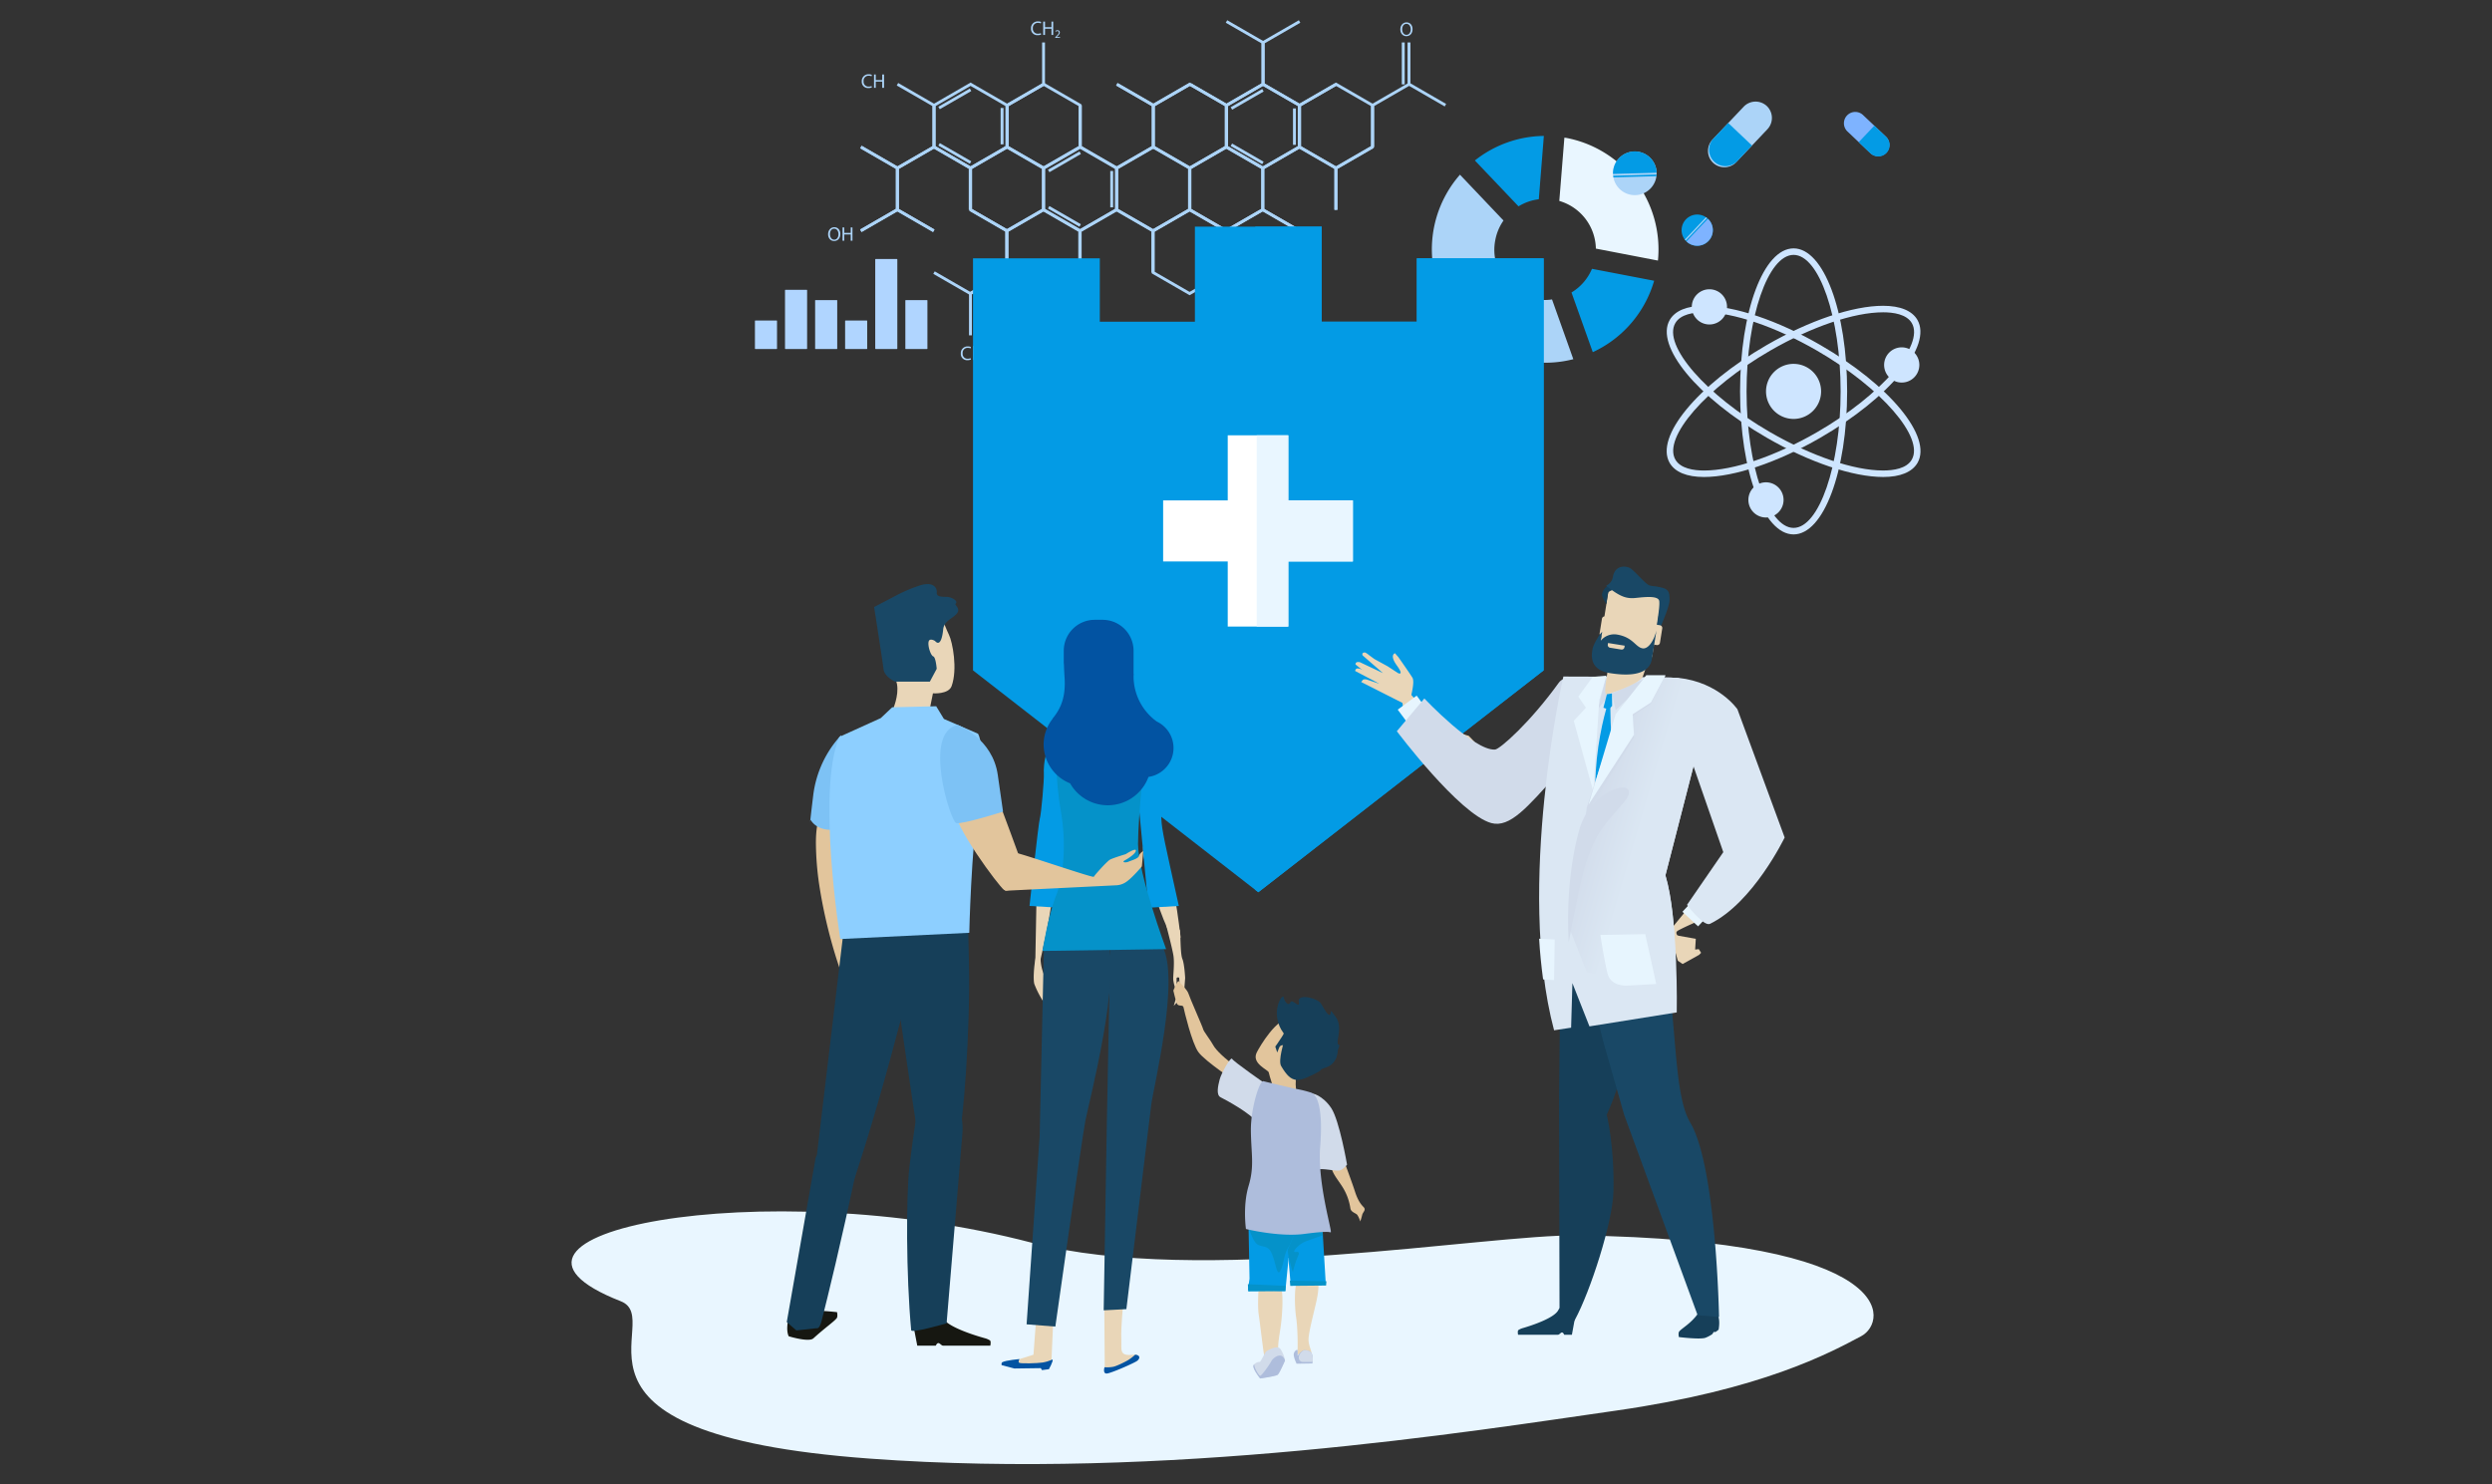 <svg id="Layer_1" data-name="Layer 1" xmlns="http://www.w3.org/2000/svg" viewBox="0 0 1363 812"><rect x="0" y="0" width="1363" height="812" fill="#333333" stroke="none"/><defs><linearGradient id="linear-gradient" x1="8011.85" y1="444.2" x2="8041.22" y2="452.8" gradientTransform="translate(-7143.63)" gradientUnits="userSpaceOnUse"><stop offset="0" stop-color="#d1dbea"/><stop offset="1" stop-color="#dbe7f3"/></linearGradient><style>.cls-1{fill:#e9f6ff}.cls-2{fill:#cee5ff}.cls-3{fill:#039be5}.cls-4{fill:#acd4f8}.cls-5{fill:#e2c59c}.cls-6{fill:#7dc2f5}.cls-8{fill:#e9d6b8}.cls-9{fill:#163f59}.cls-11{fill:#194866}.cls-12{fill:#e7f5fe}.cls-13{fill:#d1dbea}.cls-14{fill:#dbe7f3}.cls-16{fill:#0253a2}.cls-17{fill:#0592c9}.cls-18{fill:#b0d5ff}.cls-19{fill:#7eb3ff}.cls-20{fill:#aebddc}</style></defs><path class="cls-1" d="M863.08 675.82c-50.16-.71-207.49 27.92-298.73 4-147.86-38.73-318.82-4.83-224.84 32 26.27 10.29-49.06 72.49 136.11 86.09 162.54 11.93 328-14.76 408.17-26.24s117-31.62 134.15-40.71c15.06-7.96 20.44-52.62-154.86-55.14z"/><path class="cls-2" d="M981 292.34c-16.41 0-29.27-34.37-29.27-78.23s12.86-78.24 29.27-78.24 29.29 34.37 29.29 78.24-12.88 78.23-29.29 78.23zm0-152.91c-13.94 0-25.72 34.2-25.72 74.68s11.78 74.67 25.72 74.67 25.73-34.2 25.73-74.67-11.79-74.68-25.73-74.68z"/><path class="cls-2" d="M1030 260.93c-16.55 0-40.33-8-63.62-21.46-38-21.94-61.31-50.26-53.11-64.48 2.92-5 9.41-7.71 18.78-7.71 16.55 0 40.33 8 63.62 21.47 38 21.93 61.31 50.26 53.11 64.48-2.95 5.03-9.44 7.7-18.78 7.7zm-98-90.09c-5.6 0-12.86 1-15.69 5.93-7 12.07 16.75 39.37 51.8 59.61 22.77 13.15 45.89 21 61.84 21 5.6 0 12.86-1 15.69-5.94 7-12.07-16.75-39.37-51.8-59.61-22.75-13.14-45.84-20.99-61.84-20.99z"/><path class="cls-2" d="M932 260.93c-9.37 0-15.86-2.67-18.78-7.7-8.2-14.22 15.13-42.55 53.11-64.48 23.29-13.44 47.07-21.47 63.62-21.47 9.37 0 15.86 2.67 18.78 7.71 8.21 14.22-15.12 42.54-53.11 64.48-23.26 13.43-47.05 21.46-63.62 21.46zm98-90.09c-16 0-39.07 7.85-61.84 21-35 20.24-58.77 47.54-51.8 59.61 2.83 4.9 10.09 5.94 15.69 5.94 16 0 39.07-7.85 61.84-21 35.05-20.24 58.77-47.54 51.8-59.61-2.86-4.91-10.12-5.94-15.69-5.94z"/><path class="cls-2" d="M996.05 214.11A15.06 15.06 0 11981 199.05a15.05 15.05 0 0115.05 15.06z"/><path class="cls-2" d="M982.32 211.89a6.2 6.2 0 11-6.19-6.19 6.19 6.19 0 016.19 6.19zm-37.73-44.01a9.63 9.63 0 11-9.62-9.64 9.62 9.62 0 019.62 9.64z"/><path class="cls-2" d="M935.82 166.46a4 4 0 11-4-4 4 4 0 014 4zm113.96 33.18a9.63 9.63 0 11-9.63-9.63 9.63 9.63 0 019.63 9.63z"/><path class="cls-2" d="M1041 198.22a4 4 0 11-4-4 4 4 0 014 4zm-65.48 75.25a9.62 9.62 0 11-9.61-9.62 9.62 9.62 0 019.61 9.62z"/><path class="cls-2" d="M966.75 272.06a4 4 0 11-4-4 4 4 0 014 4z"/><path class="cls-3" d="M841.65 109a27.58 27.58 0 00-11.1 3.88l-23.87-25.09a61.71 61.71 0 0137.73-13.43z"/><path class="cls-1" d="M872.86 136a27.71 27.71 0 00-20-26.08l2.78-34.62c.38.07.78.09 1.17.16a62.08 62.08 0 0150 67.08z"/><path class="cls-3" d="M859.53 160a27.66 27.66 0 0011.2-12.95l34 6.53a61.88 61.88 0 01-33.56 39.06z"/><path class="cls-4" d="M822.34 120.64a27.35 27.35 0 00-4.46 10.55 27.44 27.44 0 0031 32.61l11.65 32.69a62 62 0 01-62-100.93zm-52.48-97.42h1.58v22.93h-1.58zm-3.15 0h1.58v22.93h-1.58zM551.29 58.3l-.78-1.36 19.46-11.24V23.22h1.58v23.39L551.29 58.3zm79.57.23L610.6 46.84l.79-1.37 19.47 11.24 19.47-11.24.78 1.37-20.25 11.69z"/><path class="cls-4" d="M670.84 58.53l-20.26-11.69.79-1.37 19.47 11.24 19.07-11.01V23.67l-19.47-11.24.79-1.36 20.26 11.69v23.85l-20.65 11.92z"/><path class="cls-4" d="M710.81 58.53l-20.65-11.92V22.76l20.26-11.69.79 1.36-19.47 11.24V45.7l19.07 11.01 19.47-11.24.79 1.37-20.26 11.69zM490.87 92.85l-20.26-11.69.79-1.37 19.47 11.24 19.07-11.01V58l-19.47-11.24.79-1.37 20.26 11.7v23.84l-20.65 11.92z"/><path class="cls-4" d="M530.85 92.85L510.2 80.93V57.09l20.65-11.93 20.65 11.93v23.84zM511.78 80l19.07 11 19.07-11V58l-19.07-11-19.07 11z"/><path class="cls-4" transform="rotate(-29.99 522.237 54.078)" d="M512.28 53.3h19.9v1.58h-19.9z"/><path class="cls-4" transform="rotate(-60 522.244 83.926)" d="M521.44 73.98h1.58v19.9h-1.58z"/><path class="cls-4" d="M547.29 59.06h1.58v19.9h-1.58z"/><path class="cls-4" transform="rotate(-30.04 582.19 88.537)" d="M572.25 87.75h19.9v1.58h-19.9z"/><path class="cls-4" transform="rotate(-60 582.168 118.396)" d="M581.41 108.44h1.58v19.9h-1.58z"/><path class="cls-4" d="M607.26 93.52h1.58v19.9h-1.58z"/><path class="cls-4" transform="rotate(-30 682.14 54.339)" d="M672.19 53.56h19.9v1.58h-19.9z"/><path class="cls-4" transform="rotate(-60 682.117 84.199)" d="M681.35 74.24h1.58v19.9h-1.58z"/><path class="cls-4" d="M707.2 59.32h1.58v19.9h-1.58zM570.83 92.85l-20.66-11.92V57.09l20.66-11.93 20.65 11.93v23.84zM551.75 80l19.08 11 19.07-11V58l-19.07-11-19.08 11z"/><path class="cls-4" d="M610.8 92.85l-20.65-11.92V57.54h1.58v22.48l19.07 11.01 19.08-11.01V58l-19.47-11.24.79-1.37 20.26 11.7v23.84L610.8 92.85z"/><path class="cls-4" d="M650.78 92.85l-20.65-11.92V57.09l20.65-11.93 20.65 11.93v23.84zM631.71 80l19.07 11 19.07-11V58l-19.07-11-19.07 11z"/><path class="cls-4" d="M690.76 92.85l-20.65-11.92V57.09l20.65-11.93 20.65 11.93v23.84zM671.69 80l19.07 11 19.07-11V58l-19.07-11-19.07 11z"/><path class="cls-4" d="M730.74 92.85l-20.65-11.92V57.09l20.65-11.93 20.65 11.93v23.84zM711.66 80l19.08 11 19.07-11V58l-19.07-11-19.08 11z"/><path class="cls-4" d="M751.64 80.47h-1.58V57.09l20.66-11.93 20.25 11.7-.79 1.37-19.46-11.25L751.64 58v22.47zm-280.43 46.48l-.79-1.37 19.47-11.24V92.32l-19.47-11.24.79-1.37 20.26 11.7v23.84l-20.26 11.7z"/><path class="cls-4" d="M510.4 126.95l-20.26-11.7V91.41l20.65-11.92 20.65 11.92v23.39h-1.57V92.32l-19.08-11.01-19.07 11.01v22.02l19.47 11.24-.79 1.37z"/><path class="cls-4" d="M550.77 127.18l-20.65-11.93V91.41l20.65-11.92 20.65 11.92v23.84zm-19.07-12.84l19.07 11 19.07-11v-22l-19.07-11-19.07 11z"/><path class="cls-4" d="M590.75 127.18l-20.65-11.93V91.41l20.65-11.92 20.65 11.92v23.84zm-19.07-12.84l19.07 11 19.07-11v-22l-19.07-11-19.07 11z"/><path class="cls-4" d="M630.73 127.18l-20.65-11.93V91.41l20.65-11.92 20.65 11.92v23.84zm-19.08-12.84l19.08 11 19.07-11v-22l-19.07-11-19.08 11z"/><path class="cls-4" d="M670.7 127.18l-20.65-11.93V91.41l20.65-11.92 20.65 11.92v23.84zm-19.07-12.84l19.07 11 19.08-11v-22l-19.08-11-19.07 11z"/><path class="cls-4" d="M710.29 126.95l-20.26-11.7V91.41l20.65-11.92 20.65 11.92v23.39h-1.57V92.32l-19.08-11.01-19.07 11.01v22.02l19.47 11.24-.79 1.37z"/><path class="cls-4" d="M731.59 114.8h-1.58V91.41l20.25-11.7.79 1.37-19.46 11.24v22.48zm-221.38 12.07l-19.47-11.24-19.47 11.24-.79-1.37 20.26-11.69L511 125.5l-.79 1.37zm20.51 34.63l-20.26-11.69.79-1.37 19.47 11.24 19.07-11.01v-22.03l-19.47-11.23.79-1.37 20.26 11.69v23.85l-20.65 11.92z"/><path class="cls-4" d="M570.7 161.5L550 149.58v-23.85l20.66-11.92 20.65 11.92v23.85zm-19.08-12.83l19.08 11 19.07-11v-22l-19.07-11-19.08 11z"/><path class="cls-4" d="M631.32 149.12h-1.58v-22.48l-19.07-11.01-19.07 11.01v22.48h-1.58v-23.39l20.65-11.92 20.65 11.92v23.39z"/><path class="cls-4" d="M650.65 161.5L630 149.58v-23.85l20.65-11.92 20.65 11.92v23.85zm-19.07-12.83l19.07 11 19.07-11v-22l-19.07-11-19.07 11z"/><path class="cls-4" d="M711.28 149.12h-1.58v-22.48l-19.07-11.01-19.08 11.01v22.48h-1.57v-23.39l20.65-11.92 20.65 11.92v23.39zm-179.71 34.33h-1.58v-23.39l20.65-11.93 20.25 11.7-.78 1.36-19.47-11.23-19.07 11.01v22.48zM476.88 47.82a4.57 4.57 0 01-1.93.35 3.41 3.41 0 01-3.61-3.7 3.63 3.63 0 013.81-3.83 3.94 3.94 0 011.74.32l-.23.77a3.5 3.5 0 00-1.47-.3 2.71 2.71 0 00-2.85 3 2.66 2.66 0 002.8 2.94 3.67 3.67 0 001.54-.31zm2.12-7.06v3.05h3.53v-3.05h1v7.3h-1v-3.42H479v3.42h-.95v-7.3zm90.46-21.87a4.57 4.57 0 01-1.93.35 3.41 3.41 0 01-3.61-3.7 3.63 3.63 0 013.82-3.83 3.92 3.92 0 011.73.32l-.23.77a3.43 3.43 0 00-1.47-.3 2.71 2.71 0 00-2.85 3 2.66 2.66 0 002.81 2.94 3.62 3.62 0 001.53-.31zm2.12-7.06v3.05h3.53v-3.05h.95v7.3h-.95v-3.42h-3.53v3.42h-1v-7.3zm5.57 8.88v-.34l.44-.43c1-1 1.52-1.52 1.52-2.14a.73.73 0 00-.81-.8 1.39 1.39 0 00-.87.35l-.18-.39a1.76 1.76 0 011.16-.42 1.15 1.15 0 011.26 1.19c0 .76-.55 1.37-1.41 2.2l-.33.3h1.84v.46zm-46.09 175.98a4.74 4.74 0 01-1.93.35 3.42 3.42 0 01-3.61-3.7 3.63 3.63 0 013.82-3.83 3.92 3.92 0 011.73.32l-.23.77a3.43 3.43 0 00-1.47-.3 2.71 2.71 0 00-2.85 3 2.66 2.66 0 002.81 2.94 3.62 3.62 0 001.53-.31zm1.14-7.46h1v7.7h-1zm240.39-173.3c0 2.51-1.52 3.85-3.39 3.85s-3.28-1.5-3.28-3.71 1.44-3.83 3.39-3.83 3.28 1.52 3.28 3.69zm-5.66.12c0 1.56.84 3 2.33 3s2.34-1.38 2.34-3c0-1.46-.76-3-2.33-3s-2.34 1.4-2.34 3zM459.61 128c0 2.51-1.53 3.84-3.4 3.84s-3.28-1.49-3.28-3.7 1.44-3.84 3.39-3.84 3.29 1.51 3.29 3.7zm-5.67.11c0 1.56.84 3 2.33 3s2.34-1.37 2.34-3c0-1.45-.76-3-2.33-3s-2.34 1.38-2.34 2.98zm7.82-3.71v3h3.54v-3h.95v7.3h-.95v-3.42h-3.54v3.42h-.94v-7.3z"/><path class="cls-3" d="M601.54 141.3h-69.36v225.42l156.05 121.36 156.06-121.36V141.3h-69.35v34.68h-52.02v-52.02h-69.37v52.02h-52.01V141.3z"/><path class="cls-3" d="M774.94 175.98h-52.02v-52.02h-36.37v362.82l1.68 1.3 156.06-121.36V141.3h-69.35v34.68z"/><path class="cls-5" d="M466.45 449.2L460 532a273.19 273.19 0 01-11.89-47.75 162.73 162.73 0 01-1.85-23.09c-.01-33.27 19.36-15.07 20.19-11.96z"/><path class="cls-6" d="M460 402.21a59 59 0 00-15.18 32.65c-2.46 20.25-1.45 13.55-1.45 13.55s3.61 8 17.35 4.77-.72-50.97-.72-50.97z"/><path d="M457.6 721.15c.76-.93.21-3.36.21-3.36s-13.34-1.49-17.63-.47a21.71 21.71 0 00-4.77 2.24c-.3.17-.83 1.19-1.12 1.36-.54.32-.82-.22-1.27.07a15.31 15.31 0 00-2 1.41c-1.17 6.12.38 8.59.38 8.59s11 3.41 13.48 1.14c6.33-5.75 11.05-8.96 12.72-10.98zm42.19 5.04l1.91 9.94h10.13s.56-1.41 1.41-1.41 1.66 1.41 2.64 1.41h25.77s.46-2.09-.1-2.81a9.82 9.82 0 00-3.11-1.33c-5.23-1.47-20.21-6.06-22.81-11.06-3.18-6.09-15.84 5.26-15.84 5.26z" fill="#161711"/><path class="cls-8" d="M507.84 391.28l2.43-12s8.55.65 10.21-3.95c3.36-9.24.55-24-1.47-28.13-5.77-11.77-8.21-32.39-35.17-16-10.26 6.24 5.58 36.48 6.76 43s-2.33 14.08-2.33 14.08l6.31 4.74z"/><path class="cls-9" d="M476 583.46s4 1.73-7.67 56.92c-8.39 39.74-15.55 68.82-18.9 82-1.3 5.11-2.75 4.19-2.75 4.19l-11.09 1.23-5.27-4.57 15.83-90.06z"/><path class="cls-9" d="M501.89 521.65s-25.37 105.09-45.29 152.2c-11.68 27.59-11.78-25.38-11.78-25.38L463 495.87l53-2.57s-6.08 1.86-14.11 28.35z"/><path class="cls-9" d="M483.41 493.6s19.18 136.06 21.2 142.2c6.82 20.77 17.33-6.46 19.74-13.38s6.42-58.18 5.62-95.58l-.8-37.39z"/><path class="cls-9" d="M502.68 601.77s-2.9 16.22-5.31 37c-1.77 15.22-1.82 58.7 1 88.91.17 1.84 19.37-3.78 19.37-3.78s7-84.54 8.62-103.46-11.64-32.19-23.68-18.67z"/><path d="M459.08 403.1l22.65-10.27 6.25-5.91 24.07-.58 4.22 6.94 18.66 8.09s4.61 7.24.6 34.11c-4.43 29.78-5.38 74.79-5.38 74.79l-70.56 3.41s-13.05-81.2-.51-110.58z" fill="#8dcfff"/><path class="cls-11" d="M511.4 350.62s-3-1.88-3.51.46 1.17 7.51 2.57 8 1.87 6.79 1.87 6.79l-3.74 7h-19s-5.86-2.58-6.34-6.8-5.15-34-5.15-34l13.36-7a87.25 87.25 0 0112-4.93c7.55-2.16 9.14 1.87 8.9 4s2.12 2.35 5.16 2.35 6.8 2.34 5.16 3.75c-.68.58 2.35 2.43 1.15 4.67-1.72 3.2-7.47 4.24-7.95 9.4-.23 2.32-1.2 10.05-4.48 6.31z"/><path class="cls-8" d="M920.31 527.36l9.03-5.03 1.07-1.12-1.26-2.01-1.99.24.36-5.88-9.46-1.68-4.85-2.27 4.48 15.95"/><path class="cls-8" d="M946.05 469.15l-32.66 39.75s1.18 5.79 3.8 2.72c.32-.37-1.26-1.54.73-2.63 8-4.38 26.86-11.12 33.85-17.86a116 116 0 0015.69-19.29zm-142.8-66.67s-15.1-2.9-33.64-25c-6.27-7.47-3.19.63-2.14 10s18.08 24.37 37.2 29.57-1.42-14.57-1.42-14.57z"/><path class="cls-8" d="M771.1 383.28s3-10 1.43-12.56-7.72-11.28-7.72-11.28l-1.81-2.09s-3.22.84 1 6.68.72 4.21.72 4.21l-5.71-3.73-7.31-4-3-2.21s-1.63-1.39-2.28-1.37c-1.89.07-1.14 1.59-1.14 1.59l11.13 9.69-12.52-5.93s-1.72-.48-2.26.34 0 1.05 0 1.05L754.32 374l-6.78-2.28s-1.69-.41-2.26.35a12.57 12.57 0 01-.8 1l25 12.67z"/><path class="cls-12" transform="rotate(-36.57 772.65 388.587)" d="M766.32 383.42h12.89v10.38h-12.89z"/><path class="cls-12" transform="rotate(-47.04 928.785 498.12)" d="M922.45 492.29h12.89v11.7h-12.89z"/><path class="cls-8" d="M754.64 370.22l-9-3.62a7.47 7.47 0 00-3.12-.94 1.35 1.35 0 00-1.29 1.41l13.12 6.9z"/><path class="cls-9" d="M918.41 728.42c-.61.82-.15 3-.15 3s10.83 1.37 14.31.47a17.59 17.59 0 003.87-2c.25-.16.67-1.07.9-1.22.44-.28.67.2 1-.06a11.59 11.59 0 001.65-1.25c.93-5.44-.34-7.64-.34-7.64s-9.23-3.4-11-1.06c-3.96 5.52-8.89 7.96-10.24 9.76zm-57.05-7.07l-1.61 8.81h-4.22s-.48-1.25-1.2-1.25-1.4 1.25-2.23 1.25h-21.79s-.38-1.86.09-2.5a8.53 8.53 0 012.63-1.18c4.43-1.3 17.09-5.38 19.29-9.81 2.68-5.39 9.04 4.68 9.04 4.68z"/><path class="cls-13" d="M878.46 384s1.64 7.88-27 39.73c-16 17.8-25.62 29.28-35.82 26.51C798.14 445.43 764 400 764 400l15.05-17.91s27.16 28.79 38.68 27.94c2.69-.2 19.34-15 34.78-36.46 6.57-9.01 24.01 8.22 25.95 10.43z"/><path class="cls-9" d="M853 721.39s4.88 7.06 8.47.45c8.26-15.24 20.56-52.9 21-70 .6-24.56-3.57-41.66-3.57-41.66l-26.19-8.54z"/><path class="cls-9" d="M853.9 489l-1.19 112.6 23.81 13.14a162.28 162.28 0 0016.07-61.17c.75-14.56 1.13-47.22-7-58.33-11.05-15.05-31.69-6.24-31.69-6.24z"/><path class="cls-11" d="M862.59 489l3.89 39 10.58 42.29 11.26 39.51 40.21 109.7 11.7.94s-1.47-82.33-15.75-106.35c-7.56-12.7-7.55-40.9-11-71.27-.63-5.47 2.46-17.82 2-22.81a81.34 81.34 0 00-12.11-34.42z"/><path class="cls-14" d="M850 563.61l9.32-1.43.71-24.36 9.32 23.64 47.75-7.64s1-50.62-6.21-75l16.21-63s14.29-44.6-13.09-45.17-58.92-.56-58.92-.56S829 484.58 850 563.61z"/><path class="cls-3" d="M880.81 380.51s-16.81 44.79-2.45 88.81c1.13 3.47 5.79 5.3 5.79 5.3l5-6.06s-9.15-51.04-8.34-88.05z"/><path class="cls-13" d="M881.66 379.34l2.04 9.14 15.68-14.85v-2.29l-17.72 8zm-3.36-8.67l-4.3 17.2 5.73-7.17-1.43-10.03z"/><path class="cls-14" d="M924.62 414.5l17.94 51.66L922.71 495s9.12 12 12.54 10.39c23.64-11.47 40.87-47.25 40.87-47.25L950.29 388s-10-14.73-32.24-17.18c-16.12-1.82 5.28 39.39 6.57 43.68z"/><path class="cls-8" d="M901.32 360.29a58.57 58.57 0 01-2.78 9.79c-1.79 4-17.26 9.14-19.64 9.71s.6-12 .6-14.86c0-2.18 1.4-1.5-.29-4.64z"/><path class="cls-8" d="M874.88 353.92a4.49 4.49 0 003.71 5.15l20 3.2a4.48 4.48 0 005.14-3.72l4.71-29.55a4.5 4.5 0 00-3.72-5.15l-20-3.19a4.48 4.48 0 00-5.14 3.72z"/><path class="cls-9" d="M878.61 330.45s-2.22-3.29-2.43-5.13a6.7 6.7 0 013.72-5.09c2.43-.93 3.89 1.76 3.89 1.76s-3.86 1.4-4.16 2.11-1.02 6.35-1.02 6.35z"/><path class="cls-11" d="M908.35 342.61s4.83-10.88 4.81-14.29 0-5.79-4-6.81c-6-1.53-6.28-.25-8.94-2.58s-7.26-7.62-9-8.36c-2.93-1.23-7.86-1-9 4.73a6.43 6.43 0 01-3.6 5c.15.55 1.19 1.22 3 2.49 5.1 3.67 8.33 4.76 12.76 4.33s12.73-1.57 13.15 1.73-1.49 12.84-1.25 13.64 1.23.56 2.07.12z"/><path class="cls-8" d="M900.63 350.48a1.5 1.5 0 001.25 1.71l4.31.69a1.51 1.51 0 001.72-1.24l1.26-7.88a1.5 1.5 0 00-1.24-1.72l-4.31-.69a1.49 1.49 0 00-1.71 1.24zm-25.7-4.14a1.48 1.48 0 001.23 1.72l4.31.69a1.49 1.49 0 001.72-1.24l1.26-7.88a1.5 1.5 0 00-1.24-1.72l-4.31-.69a1.5 1.5 0 00-1.71 1.25z"/><path class="cls-11" d="M906 344.9s-1.87 11.63-2.49 15.51c-.56 3.51-3.2 11-23 7.8-11.73-1.87-9.92-10.43-9.46-13.26.34-2.16 3.82-8.23 5.26-9.27l-.77 4.81a9.47 9.47 0 018.76-3.39c9 1.44 10.2 7 14.18 7.58 3.07.41 6.15-4.19 7.52-9.78z"/><path class="cls-8" d="M886.78 355.33l-6.16-1a1.5 1.5 0 01-1.24-1.72l.14-.86 9.11 1.46-.14.86a1.5 1.5 0 01-1.71 1.26z"/><path class="cls-12" d="M878.66 369.6l-3.94 13.25-3.23 50.14-10.74-38.68 6.69-7.16-4.18-6.09 7.88-10.75 7.52-.71z"/><path d="M858.6 508.21l9.31 23.64 48 8.6s2.15-37.25-5-61.61l16.21-63s14.29-44.6-13.09-45.17c-3.85-.08-7.79-.14-11.71-.2-5.54-.08-15 16.32-17.19 21-2.39 5-17.2 50.14-17.2 50.14z" fill="url(#linear-gradient)"/><path class="cls-13" d="M900.39 369.48h10.5l-7.88 15.48-10.02 6.74.71 11.73-24.83 39.95 14.8-51.68 16.72-22.22z"/><path class="cls-12" d="M900.39 369.48h10.5l-7.88 14.8-10.02 6.45.71 11.22-24.83 38.21 14.8-49.43 16.72-21.25z"/><path class="cls-3" d="M878.9 379.79l2.76-.45.1 6.85-1.91 1.91-2.86-.95 1.91-7.36z"/><path class="cls-12" d="M875.34 511.46l24.53-.45 6 27.26-16.28.91s-8.61.52-10.4-6.73-3.85-20.99-3.85-20.99zM844 535.77l6 .38.36-22.21-8.53-.43c.41 7.33 1.17 14.77 2.17 22.26z"/><path class="cls-13" d="M864.44 451.71s-8.59 25.13-6.44 63.66c0 0 5.1-26.6 7-34.38 6.44-25.79 13.61-30.8 23-41.84 11.92-13.92-15-10.89-23.56 12.56z"/><path class="cls-8" d="M574.49 464.08s4 .54 1.75 21.69-10.19 51.72-10.19 51.72l.92-49.23s1.18-18.81 7.52-24.18z"/><path class="cls-8" d="M569.2 521c-.77 10.09 3.5 14.73 4.62 18.83a73.57 73.57 0 003 8.24c-3.75-2.53-3.62-5.79-4.77-7.51s-.54-1.25-1 2.32c-.3 2 2.7 5.85 4.32 8.57a8.49 8.49 0 011.42 3.75 40.56 40.56 0 01-5.52-6.36 51.4 51.4 0 01-5.56-10.6c-.61-2.2-.3-9 .64-13.73.98-5.37 3.4-10.78 2.85-3.51zm7.08 196.78l-1.23 27.7-17.43 1.38-7.74-.95 15.38-4.84 1.71-23.05 9.31-.24z"/><path class="cls-16" d="M573.71 749l-3.8.49-.65-1.07-14.43.2-7-1.83s-.28-1.23.37-1.6c2-1.12 9.44-1.72 9.44-1.72s-1 1.39-.21 2 10.39.28 12.77-.11c4.1-.69 5.4-1.9 5.53-1.57.34.92-2.02 5.21-2.02 5.21z"/><path class="cls-11" d="M571 516.77l-2.36 104.82-7.14 102.87 15.72 1.23s14.68-103.64 16.42-112.61 20.36-80.87 11.66-99.23-34.3 2.92-34.3 2.92z"/><path class="cls-8" d="M632.49 458.46c8.77 10.59 13.2 54.16 13.2 54.16s-2.88 16.67-19-39.27c-4.87-16.79 3.63-17.5 5.8-14.89z"/><path class="cls-8" d="M642 550.23l3.66-4 2-4 .56-7.19s-.36-7.69-1.54-10.54-.92-14.24-1.35-15.64-7.59-3.1-7.59-3.1 3.15 11.8 4 16.58-.29 12 0 13.92a21.67 21.67 0 001.68 5.75s.2-5.1.1-6.45 1.45-.75 1.45-.75.47 7.05-.18 8.93a11.73 11.73 0 01-1.88 3.32z"/><path class="cls-3" d="M585.66 434.08L580 493.15v3.44l-16.91-1s4.9-45.59 5.64-47.8 2.45-21.33 2.2-24.75.49-20.6 11.77-18.88 2.96 29.92 2.96 29.92zm36.55 0l5.63 59.07v3.44l16.92-1c-7.62-34.56-9.33-41.43-9.56-47.8-.08-2.32-.49-21.33-.25-24.75s.48-12.75-9.8-18.88c-9.8-5.83-2.94 29.92-2.94 29.92z"/><path class="cls-8" d="M604 714.59l.25 35.55 14.69-5.14s6.21-4.5.85-3.92c-7.85.86-6.25-2.45-6.49-8.82s1-18.63 1-18.63z"/><path class="cls-16" d="M620.9 741.06a27.29 27.29 0 01-3.44 2.7c-1.71 1.1-6.65 3.54-8.57 3.92a18.05 18.05 0 01-4.78.25s-1.11 3.67 1.34 3.43 14.72-5.64 16.43-6.86 1.96-3.19-.98-3.44z"/><path class="cls-11" d="M607.25 518.74l-1.87 96.13-1.72 101.92 12.41-.65s12.53-102.6 13.59-111.67 16.08-69.41 6-87-28.41 1.27-28.41 1.27z"/><path class="cls-17" d="M604.8 399.6s-19.28 1.3-23.86 3.27-3.59 24.52-.66 41.18 1.64 35.3-2.61 45.76-7.51 30.39-7.51 30.39l67.65-1s-15.36-41.51-15.36-57.53 4.25-52.62 3.92-56.21-17.32-5.86-21.57-5.86z"/><path class="cls-16" d="M575.81 393.11a.47.47 0 01-.06-.09c4.21-5.07 6.62-10.75 6.62-19.09 0-3.53-.3-4.82-.44-10.07 0-.49-.11-1-.11-1.49V356a16.94 16.94 0 0116.94-16.94H603A16.94 16.94 0 01620 356v12.51h.06c0 .4 0 .79-.06 1.18v.69a30.56 30.56 0 0012.75 24.35 16 16 0 01-4.58 30.27 23.72 23.72 0 01-42.87 3.53 23 23 0 01-14.49-21.26 22.6 22.6 0 015-14.16z"/><rect class="cls-18" x="412.91" y="175.34" width="12.08" height="15.57" rx=".21"/><rect class="cls-18" x="429.37" y="158.53" width="12.08" height="32.38" rx=".21"/><path class="cls-18" d="M457.92 190.8c0 .06-.09.11-.21.11h-11.66c-.12 0-.21 0-.21-.11v-26.52c0-.06.09-.11.21-.11h11.66c.12 0 .21.05.21.11z"/><rect class="cls-18" x="462.24" y="175.34" width="12.08" height="15.57" rx=".21"/><path class="cls-18" d="M490.79 190.6c0 .17-.09.31-.21.31h-11.66c-.12 0-.21-.14-.21-.31V142c0-.17.09-.31.21-.31h11.66c.12 0 .21.14.21.31zm16.46.2c0 .06-.09.11-.2.11h-11.67c-.11 0-.2 0-.2-.11v-26.52c0-.06.09-.11.2-.11h11.67c.11 0 .2.05.2.11z"/><path class="cls-19" d="M1031.46 74.72a6.2 6.2 0 01.24 8.76 6.2 6.2 0 01-8.76.24l-12.46-11.79a6.19 6.19 0 01-.25-8.76 6.2 6.2 0 018.76-.24z"/><path class="cls-3" d="M1016.64 77.76l6.3 6a6.2 6.2 0 108.52-9l-6.3-6z"/><path class="cls-4" d="M949.66 88.71a9 9 0 01-12.68.35 9 9 0 01-.35-12.67l17.06-18a9 9 0 0112.67-.39 9 9 0 01.35 12.67z"/><path class="cls-3" d="M945.25 67.27l-8.62 9.12a9 9 0 0013 12.32l8.62-9.12z"/><path class="cls-4" d="M893.83 82.9a11.93 11.93 0 11-11.59 12.26 11.92 11.92 0 0111.59-12.26z"/><path class="cls-3" d="M906.09 94.49a11.93 11.93 0 10-23.85.67zm-.09 1.89q.06-.45.09-.93l-23.75.67c0 .31.08.61.14.92zm28.5 35.39a8.54 8.54 0 11-.34-12.07 8.54 8.54 0 01.34 12.07z"/><path class="cls-19" d="M922.43 132.1a8.53 8.53 0 1011.73-12.4z"/><path class="cls-4" d="M921.53 131.09c.14.17.28.35.43.51l11.68-12.35c-.17-.14-.36-.27-.54-.39z"/><path class="cls-5" d="M697.23 597.5s-3.08-9.44-3.3-10.86-9.59-4.8-6.56-10.9c1.65-3.31 11.11-19.42 18.72-18.72 6.65.61 17.46 4.05 16.62 12.72s-9.29 13-12.34 15.63c-2.16 1.89-2.73 13.7 1.07 16 1.56 1.01-14.21-3.87-14.21-3.87z"/><path class="cls-9" d="M702.35 568.79c.11.93-3.48 11.31-1.6 14.44 3.2 5.35 5.22 7 8 7.49 3.21.54 9.18-2.69 11.88-4.13s.86-1.51 4.67-2.69c8.64-2.7 6.49-14.74 5.59-16.71s-4.15-4.5-7.21-3.24-24-17.1-21.33 4.84z"/><path class="cls-9" d="M717.86 571.46s-1.06 17.16 3.89 13 8.74-3 9.28-7.16 2.52-5.55.87-6 2.84-9.26-1.25-14.88-2.23-2.72-3.09-1.46c-1 1.45-3.69-3.77-5.07-6-1.78-2.92-12.91-5.71-12.13-1.06s-3.56-2-4.62.44-3.34-.63-3.65-2.86-6.47 6.05-2.24 15.92 15.15 10.32 18.01 10.06z"/><path class="cls-9" d="M705 572.53s-4.28-2.14-5.35.54l-1.07 2.67-1.07-3.21s7-9.63 7-12.3 1.05 10.16.49 12.3z"/><path class="cls-5" d="M735.54 636.2s4.13 11.14 5.57 15.64 3.06 6.82 4.67 8.44-.36 2.7-.72 4.31a34.79 34.79 0 01-1.08 3.6 12.8 12.8 0 00-1.61-3.6c-.9-1.07-3.42-1.43-3.78-3.59a30.23 30.23 0 00-3.77-10.78c-2.69-4.67-7.91-10.06-6.11-13.3s6.83-.72 6.83-.72z"/><path class="cls-8" d="M688.42 704s-.68 10.37 0 14.82 2.42 19.54 3 22.64 9 2.83 8-1.08.54-10.51 1.21-15.9 1.49-16.44-.13-21.29-12.08.81-12.08.81zm20.67-1.67l12.07-.27a39.17 39.17 0 01-.86 8.36c-1 5.25-4.45 17.52-4.6 22.1s3.59 9.16 0 7.81-6.61 1.76-6.18.14.29-14-.58-19.68-1-16.03.15-18.46z"/><path class="cls-3" d="M682.89 670.7l.54 28.76-.9 6.28 20.49.54 1.97-19.94 1.26-7.91 8.63-6.47-31.99-1.26z"/><path class="cls-17" d="M682.53 702.51l20.67.9-.18 2.87-20.31.18-.18-3.95zm30.35-30.63l-30-1.18v.51c.91 3 2.86 8.57 5.2 9.74 3.24 1.61 5.75 0 7.91 5.75s2.51 12.4 4.67 7.72c1.86-4 1.32-9.14 5.19-13.58l.38-2.41 6-4.46a7.6 7.6 0 00.65-2.09z"/><path class="cls-17" d="M691.48 675.8c5.33.8 9.48 0 13 2.85a19.08 19.08 0 011.82 1.72l.19-1.32 6-4.82a8.37 8.37 0 00.69-2.25l-30.35-1.28v.26c1.57 1.49 4.8 4.25 8.65 4.84z"/><path class="cls-3" d="M723.32 672l1.8 30.19h-19.23l-1.62-18.33s4.67-11.68 5.39-11.68z"/><path class="cls-17" d="M705.53 700.53l19.95.36-.18 2.34-19.59.18-.18-2.88zm8.47-21.38c2.45-.91 7.13-2.55 9.57-3.4l-.23-3.79-13.66.18c-.72 0-5.39 11.68-5.39 11.68l.12 1.3c1 5.5 2.76 11.34 2.76 10.74a49.07 49.07 0 012.51-8.08c.9-2 1.44-3.24-1.07-2.88s1.95-4.49 5.39-5.75z"/><path class="cls-5" d="M644.62 536.65s4.85 4.86 5.39 6.83 7.9 18.51 8.08 19.59 4.14 6.11 5.57 8.8 6.83 7.73 11.86 11.14.9 9 .9 9-17.43-11.5-21-16.53-7.73-22.64-8.09-24.44-3 0-3.77-2.34-1.8-6.82-1.8-6.82 1.78-4.69 2.86-5.23z"/><path class="cls-13" d="M692.41 593.08s-17.79-12.4-18.5-13.84-5.91 7.76-6.83 11.32-2 8.45.54 9.7 17.25 9.17 19.76 13.84 5.03-21.02 5.03-21.02zm24.59 5.39c.27-1.06 6.65.9 11.14 7.72s8.63 30.91 8.63 30.91-2.16 2.88-4.31 3.24-9.35-1.44-11.68-.54-3.93-40.61-3.78-41.33z"/><path class="cls-20" d="M708.41 595.59S693 592 691 591.46s-7 14.73-6.83 27.31 2 19.23-1.26 30-1.44 23.54-1.44 23.54 18.15 4.49 31.81 2.7 13.48-.9 14.55-.9-7.36-26.78-5.75-46.9-1.43-28.21-4.85-29.47a60.76 60.76 0 00-8.82-2.15z"/><path class="cls-13" d="M692.59 739.26s5.93-3.91 7.82-1.22a16.79 16.79 0 012.43 6.2s-3 7-4.05 7.82-9.57 2-9.57 2-4.71-5.93-3.5-7.41a4 4 0 013.24-1.62c.67.02 2.82-5.1 3.63-5.77z"/><path class="cls-20" d="M695.42 744.51c-.8 1.62-5.39 8.22-6.2 8.09-.61-.1-3.23-4.18-3.21-6.24a2.87 2.87 0 00-.29.31c-1.21 1.48 3.5 7.41 3.5 7.41s8.49-1.21 9.57-2 4.05-7.82 4.05-7.82c-1.76-5.41-6.61-1.36-7.42.25zm14.29-2.83s2.29-3.37 4.18-3.1c2.11.3 3.37.68 3.91 2.83a10.93 10.93 0 010 4.45l-8.63.14s-2-4-1.48-5.67 1.88-2.15 2-1.75a24.42 24.42 0 01.02 3.1z"/><path class="cls-13" d="M713.89 738.58c-1.26-.18-3.78 2.29-3.51 4.32a2.27 2.27 0 002.16 2.15h5.39a10 10 0 00-.13-3.64c-.54-2.15-1.8-2.53-3.91-2.83z"/><path class="cls-5" d="M546.19 438s12.63 33.72 15 41.09c.71 2.22-9.38 9.74-12.1 7.69s-27.77-35-27.92-46.6 25.02-2.18 25.02-2.18z"/><path class="cls-6" d="M523.91 396.59s19 7.28 21.83 27.33l2.88 20.08s-22.49 7.16-25.65 6.23-18.54-49.99.94-53.64z"/><path class="cls-5" d="M550 487.27l60.85-3a10.4 10.4 0 005.7-2.25c3.14-2.29 8-8.08 8-8.08l.74-8.37s-2 1.12-2.32 2.62-4.2 2.51-5.75 3.19-4 .35-1.94-.77 6-3.74 6-5.35-5.59 2-5.59 2-6.92 2.08-8.58 3-8.49 8.53-8.82 9.36-41-13.26-43.24-13.19-7.56 19.86-5.05 20.84z"/><path fill="#fff" d="M739.96 273.74h-35.33v-35.61h-33.12v35.61h-35.33v33.4h35.33v35.61h33.12v-35.61h35.33v-33.4z"/><path class="cls-1" d="M704.63 238.13h-17.28v104.62h17.28v-35.61h35.33v-33.4h-35.33v-35.61z"/></svg>